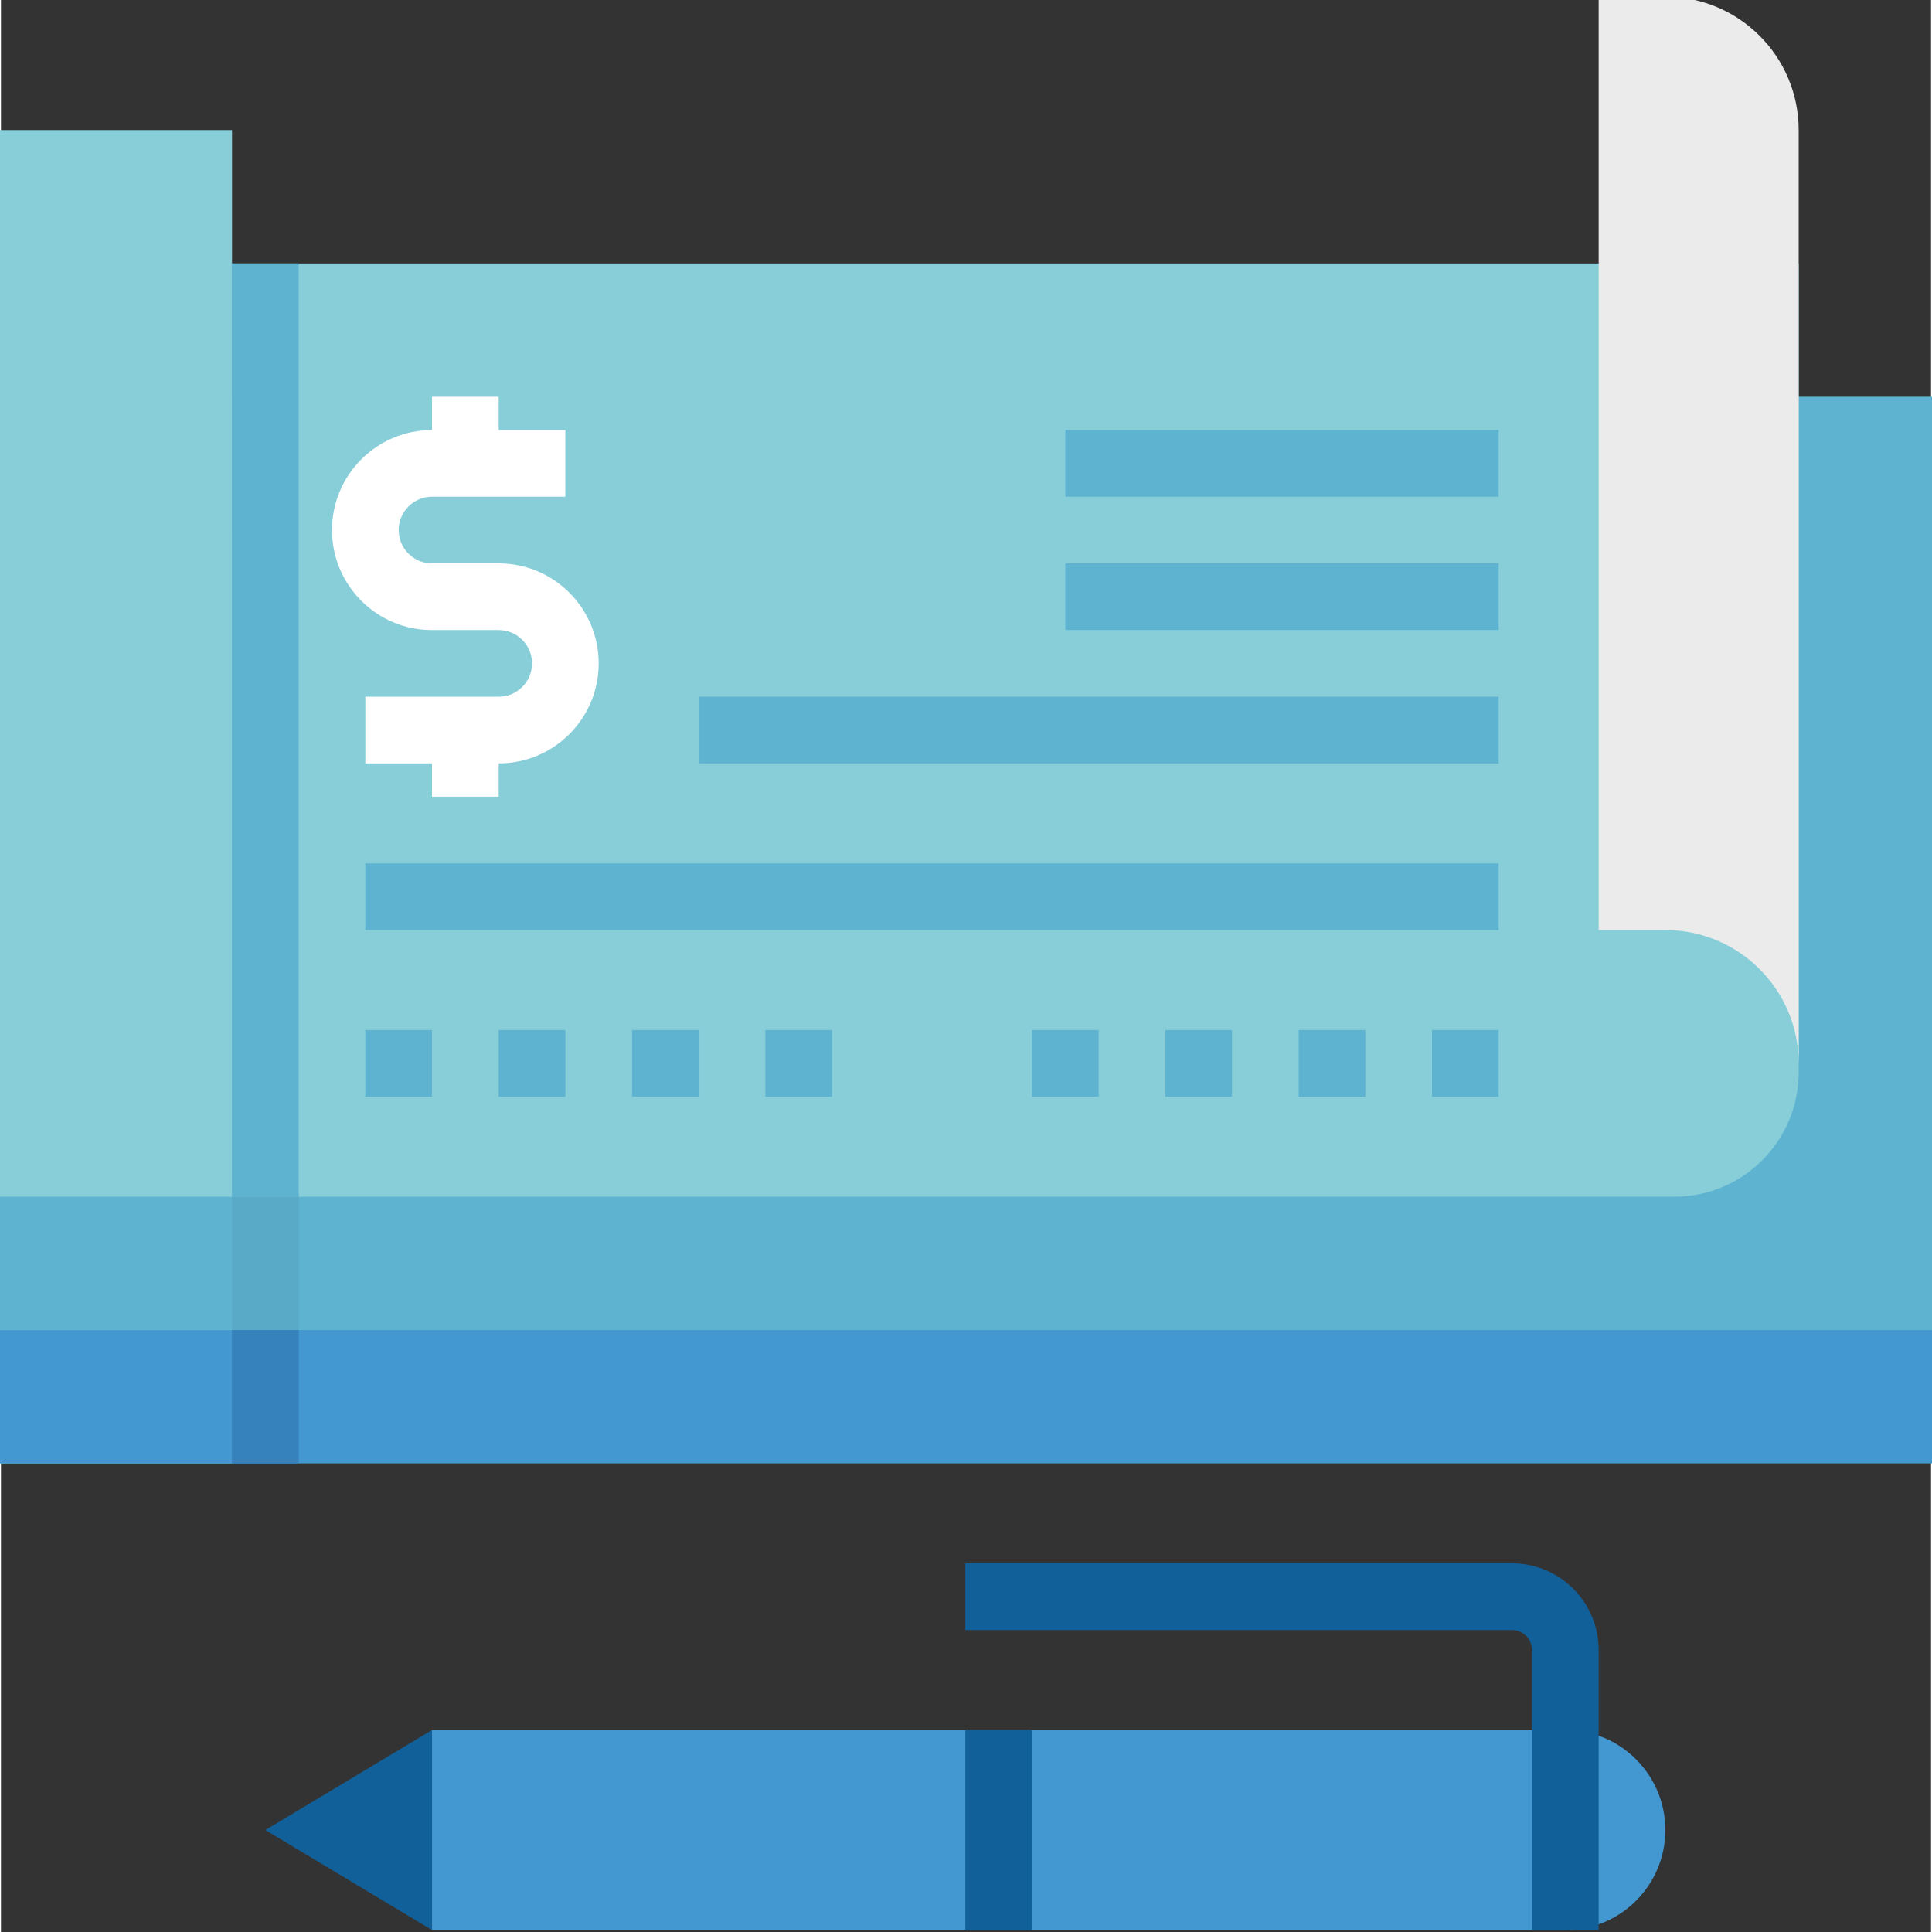 <svg xmlns="http://www.w3.org/2000/svg" height="591pt" version="1.1" viewBox="1 1 591 591.6" width="591pt">
<rect x="1" y="1" width="591" height="591.6" fill="#333333" stroke="none"/>
<g id="surface1">
<path d="M 71.75 163.309 L 592.301 163.309 L 592.301 449.102 L 71.75 449.102 Z M 71.75 163.309 " style=" stroke:none;fill-rule:nonzero;fill:rgb(26.275%,59.608%,81.961%);fill-opacity:1;" />
<path d="M 71.75 122.484 L 592.301 122.484 L 592.301 408.277 L 71.75 408.277 Z M 71.75 122.484 " style=" stroke:none;fill-rule:nonzero;fill:rgb(36.863%,70.196%,81.961%);fill-opacity:1;" />
<path d="M 71.75 81.656 L 551.473 81.656 L 551.473 329.355 C 551.473 350.395 534.418 367.449 513.379 367.449 L 71.75 367.449 Z M 71.75 81.656 " style=" stroke:none;fill-rule:nonzero;fill:rgb(52.941%,80.784%,85.098%);fill-opacity:1;" />
<path d="M 551.473 326.621 C 551.473 304.074 533.191 285.793 510.645 285.793 L 490.23 285.793 L 490.23 0 L 510.645 0 C 533.191 0 551.473 18.281 551.473 40.828 Z M 551.473 326.621 " style=" stroke:none;fill-rule:nonzero;fill:rgb(92.157%,92.157%,92.157%);fill-opacity:1;" />
<path d="M 0.301 40.828 L 71.75 40.828 L 71.75 449.102 L 0.301 449.102 Z M 0.301 40.828 " style=" stroke:none;fill-rule:nonzero;fill:rgb(52.941%,80.784%,85.098%);fill-opacity:1;" />
<path d="M 0.301 367.449 L 71.75 367.449 L 71.75 408.277 L 0.301 408.277 Z M 0.301 367.449 " style=" stroke:none;fill-rule:nonzero;fill:rgb(36.863%,70.196%,81.961%);fill-opacity:1;" />
<path d="M 0.301 408.277 L 71.75 408.277 L 71.75 449.102 L 0.301 449.102 Z M 0.301 408.277 " style=" stroke:none;fill-rule:nonzero;fill:rgb(26.275%,59.608%,81.961%);fill-opacity:1;" />
<path d="M 81.957 561.379 L 132.988 592 L 132.988 530.758 Z M 81.957 561.379 " style=" stroke:none;fill-rule:nonzero;fill:rgb(7.059%,37.647%,60%);fill-opacity:1;" />
<path d="M 480.023 530.758 L 132.988 530.758 L 132.988 592 L 480.023 592 C 496.938 592 510.645 578.293 510.645 561.379 C 510.645 544.469 496.938 530.758 480.023 530.758 Z M 480.023 530.758 " style=" stroke:none;fill-rule:nonzero;fill:rgb(26.275%,59.608%,81.961%);fill-opacity:1;" />
<path d="M 153.402 173.516 L 132.988 173.516 C 127.355 173.516 122.781 168.945 122.781 163.309 C 122.781 157.676 127.355 153.102 132.988 153.102 L 173.816 153.102 L 173.816 132.691 L 153.402 132.691 L 153.402 122.484 L 132.988 122.484 L 132.988 132.691 C 116.078 132.691 102.367 146.398 102.367 163.309 C 102.367 180.223 116.078 193.93 132.988 193.93 L 153.402 193.93 C 159.039 193.93 163.609 198.504 163.609 204.137 C 163.609 209.773 159.039 214.344 153.402 214.344 L 112.574 214.344 L 112.574 234.758 L 132.988 234.758 L 132.988 244.965 L 153.402 244.965 L 153.402 234.758 C 170.316 234.758 184.023 221.051 184.023 204.137 C 184.023 187.227 170.316 173.516 153.402 173.516 Z M 153.402 173.516 " style=" stroke:none;fill-rule:nonzero;fill:rgb(100%,100%,100%);fill-opacity:1;" />
<path d="M 112.574 265.379 L 459.609 265.379 L 459.609 285.793 L 112.574 285.793 Z M 112.574 265.379 " style=" stroke:none;fill-rule:nonzero;fill:rgb(36.863%,70.196%,81.961%);fill-opacity:1;" />
<path d="M 214.645 214.344 L 459.609 214.344 L 459.609 234.758 L 214.645 234.758 Z M 214.645 214.344 " style=" stroke:none;fill-rule:nonzero;fill:rgb(36.863%,70.196%,81.961%);fill-opacity:1;" />
<path d="M 326.922 132.691 L 459.609 132.691 L 459.609 153.102 L 326.922 153.102 Z M 326.922 132.691 " style=" stroke:none;fill-rule:nonzero;fill:rgb(36.863%,70.196%,81.961%);fill-opacity:1;" />
<path d="M 326.922 173.516 L 459.609 173.516 L 459.609 193.93 L 326.922 193.93 Z M 326.922 173.516 " style=" stroke:none;fill-rule:nonzero;fill:rgb(36.863%,70.196%,81.961%);fill-opacity:1;" />
<path d="M 112.574 316.414 L 132.988 316.414 L 132.988 336.828 L 112.574 336.828 Z M 112.574 316.414 " style=" stroke:none;fill-rule:nonzero;fill:rgb(36.863%,70.196%,81.961%);fill-opacity:1;" />
<path d="M 153.402 316.414 L 173.816 316.414 L 173.816 336.828 L 153.402 336.828 Z M 153.402 316.414 " style=" stroke:none;fill-rule:nonzero;fill:rgb(36.863%,70.196%,81.961%);fill-opacity:1;" />
<path d="M 194.23 316.414 L 214.645 316.414 L 214.645 336.828 L 194.23 336.828 Z M 194.23 316.414 " style=" stroke:none;fill-rule:nonzero;fill:rgb(36.863%,70.196%,81.961%);fill-opacity:1;" />
<path d="M 235.059 316.414 L 255.473 316.414 L 255.473 336.828 L 235.059 336.828 Z M 235.059 316.414 " style=" stroke:none;fill-rule:nonzero;fill:rgb(36.863%,70.196%,81.961%);fill-opacity:1;" />
<path d="M 316.715 316.414 L 337.129 316.414 L 337.129 336.828 L 316.715 336.828 Z M 316.715 316.414 " style=" stroke:none;fill-rule:nonzero;fill:rgb(36.863%,70.196%,81.961%);fill-opacity:1;" />
<path d="M 357.543 316.414 L 377.957 316.414 L 377.957 336.828 L 357.543 336.828 Z M 357.543 316.414 " style=" stroke:none;fill-rule:nonzero;fill:rgb(36.863%,70.196%,81.961%);fill-opacity:1;" />
<path d="M 398.367 316.414 L 418.781 316.414 L 418.781 336.828 L 398.367 336.828 Z M 398.367 316.414 " style=" stroke:none;fill-rule:nonzero;fill:rgb(36.863%,70.196%,81.961%);fill-opacity:1;" />
<path d="M 439.195 316.414 L 459.609 316.414 L 459.609 336.828 L 439.195 336.828 Z M 439.195 316.414 " style=" stroke:none;fill-rule:nonzero;fill:rgb(36.863%,70.196%,81.961%);fill-opacity:1;" />
<path d="M 71.75 81.656 L 92.16 81.656 L 92.16 367.449 L 71.75 367.449 Z M 71.75 81.656 " style=" stroke:none;fill-rule:nonzero;fill:rgb(36.863%,70.196%,81.961%);fill-opacity:1;" />
<path d="M 490.23 592 L 469.816 592 L 469.816 506.262 C 469.816 502.883 467.07 500.137 463.691 500.137 L 296.301 500.137 L 296.301 479.723 L 463.691 479.723 C 478.352 479.723 490.23 491.605 490.23 506.262 Z M 490.23 592 " style=" stroke:none;fill-rule:nonzero;fill:rgb(7.059%,37.647%,60%);fill-opacity:1;" />
<path d="M 296.301 530.758 L 316.715 530.758 L 316.715 592 L 296.301 592 Z M 296.301 530.758 " style=" stroke:none;fill-rule:nonzero;fill:rgb(7.059%,37.647%,60%);fill-opacity:1;" />
<path d="M 71.75 367.449 L 92.16 367.449 L 92.16 408.277 L 71.75 408.277 Z M 71.75 367.449 " style=" stroke:none;fill-rule:nonzero;fill:rgb(34.902%,66.667%,78.039%);fill-opacity:1;" />
<path d="M 71.75 408.277 L 92.16 408.277 L 92.16 449.102 L 71.75 449.102 Z M 71.75 408.277 " style=" stroke:none;fill-rule:nonzero;fill:rgb(20.784%,50.98%,74.118%);fill-opacity:1;" />
</g>
</svg>